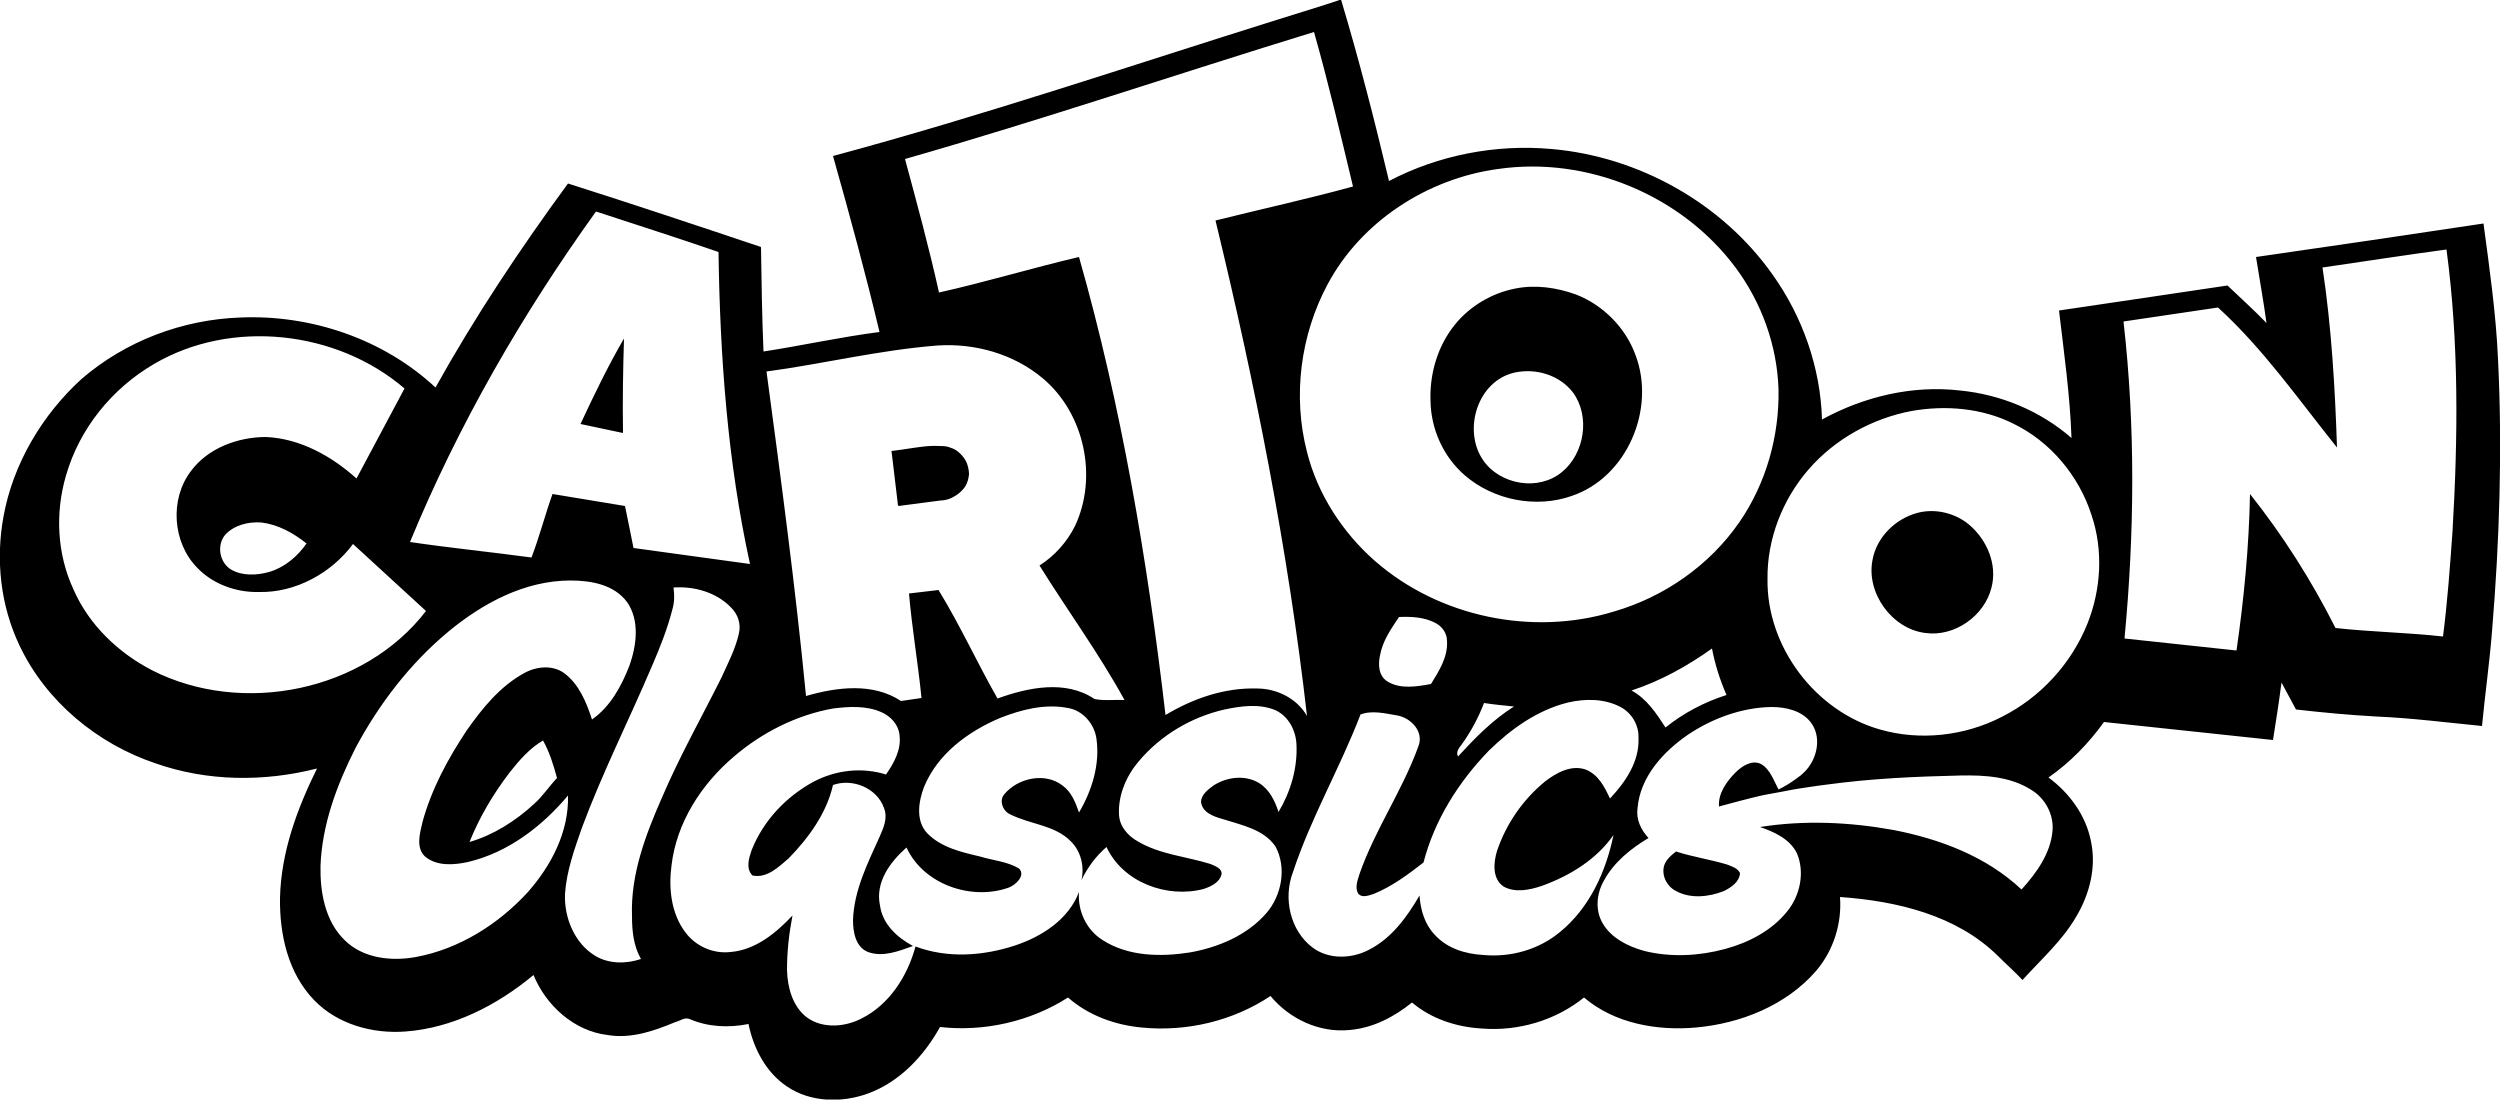 <?xml version="1.0" encoding="utf-8"?>
<!-- Generator: Adobe Illustrator 27.0.1, SVG Export Plug-In . SVG Version: 6.00 Build 0)  -->
<svg version="1.1" id="Слой_1" xmlns="http://www.w3.org/2000/svg" xmlns:xlink="http://www.w3.org/1999/xlink" x="0px" y="0px"
	 width="500px" height="219.9px" viewBox="0 0 500 219.9" style="enable-background:new 0 0 500 219.9;" xml:space="preserve">
<path d="M345.4,172.9c-3.3-1-6.8-1.5-10.2-2.6c-1,0.8-2,1.6-2.4,2.9c-0.5,2,0.6,4.1,2.4,5c2.9,1.6,6.6,1.2,9.6,0
	c1.4-0.7,3.1-1.8,3.2-3.6C347.5,173.6,346.4,173.3,345.4,172.9z M345.4,172.9c-3.3-1-6.8-1.5-10.2-2.6c-1,0.8-2,1.6-2.4,2.9
	c-0.5,2,0.6,4.1,2.4,5c2.9,1.6,6.6,1.2,9.6,0c1.4-0.7,3.1-1.8,3.2-3.6C347.5,173.6,346.4,173.3,345.4,172.9z M124.8,67.7
	c-3.2,5.5-6,11.3-8.7,17.1c2.8,0.6,5.7,1.2,8.5,1.8C124.5,80.3,124.6,74,124.8,67.7z M345.4,172.9c-3.3-1-6.8-1.5-10.2-2.6
	c-1,0.8-2,1.6-2.4,2.9c-0.5,2,0.6,4.1,2.4,5c2.9,1.6,6.6,1.2,9.6,0c1.4-0.7,3.1-1.8,3.2-3.6C347.5,173.6,346.4,173.3,345.4,172.9z
	 M345.4,172.9c-3.3-1-6.8-1.5-10.2-2.6c-1,0.8-2,1.6-2.4,2.9c-0.5,2,0.6,4.1,2.4,5c2.9,1.6,6.6,1.2,9.6,0c1.4-0.7,3.1-1.8,3.2-3.6
	C347.5,173.6,346.4,173.3,345.4,172.9z M124.8,67.7c-3.2,5.5-6,11.3-8.7,17.1c2.8,0.6,5.7,1.2,8.5,1.8
	C124.5,80.3,124.6,74,124.8,67.7z M124.8,67.7c-3.2,5.5-6,11.3-8.7,17.1c2.8,0.6,5.7,1.2,8.5,1.8C124.5,80.3,124.6,74,124.8,67.7z
	 M193.3,92.6c-0.2-0.5-0.6-1.3-1.5-2.1c-0.2-0.2-0.8-0.7-1.8-1c-0.5-0.2-1-0.3-2.1-0.3c-1.6-0.1-2.9,0.1-3.1,0.1
	c-1.9,0.2-4,0.6-6.5,0.9l1.3,10.9l8.3-1.1c0.7,0,1.8-0.2,2.9-0.9c0.5-0.3,1.4-0.9,2.1-2c0.3-0.5,0.6-1.3,0.7-2.3
	C193.7,94.6,193.7,93.7,193.3,92.6z M345.4,172.9c-3.3-1-6.8-1.5-10.2-2.6c-1,0.8-2,1.6-2.4,2.9c-0.5,2,0.6,4.1,2.4,5
	c2.9,1.6,6.6,1.2,9.6,0c1.4-0.7,3.1-1.8,3.2-3.6C347.5,173.6,346.4,173.3,345.4,172.9z M345.4,172.9c-3.3-1-6.8-1.5-10.2-2.6
	c-1,0.8-2,1.6-2.4,2.9c-0.5,2,0.6,4.1,2.4,5c2.9,1.6,6.6,1.2,9.6,0c1.4-0.7,3.1-1.8,3.2-3.6C347.5,173.6,346.4,173.3,345.4,172.9z
	 M124.8,67.7c-3.2,5.5-6,11.3-8.7,17.1c2.8,0.6,5.7,1.2,8.5,1.8C124.5,80.3,124.6,74,124.8,67.7z M193.3,92.6
	c-0.2-0.5-0.6-1.3-1.5-2.1c-0.2-0.2-0.8-0.7-1.8-1c-0.5-0.2-1-0.3-2.1-0.3c-1.6-0.1-2.9,0.1-3.1,0.1c-1.9,0.2-4,0.6-6.5,0.9
	l1.3,10.9l8.3-1.1c0.7,0,1.8-0.2,2.9-0.9c0.5-0.3,1.4-0.9,2.1-2c0.3-0.5,0.6-1.3,0.7-2.3C193.7,94.6,193.7,93.7,193.3,92.6z
	 M124.8,67.7c-3.2,5.5-6,11.3-8.7,17.1c2.8,0.6,5.7,1.2,8.5,1.8C124.5,80.3,124.6,74,124.8,67.7z M193.3,92.6
	c-0.2-0.5-0.6-1.3-1.5-2.1c-0.2-0.2-0.8-0.7-1.8-1c-0.5-0.2-1-0.3-2.1-0.3c-1.6-0.1-2.9,0.1-3.1,0.1c-1.9,0.2-4,0.6-6.5,0.9
	l1.3,10.9l8.3-1.1c0.7,0,1.8-0.2,2.9-0.9c0.5-0.3,1.4-0.9,2.1-2c0.3-0.5,0.6-1.3,0.7-2.3C193.7,94.6,193.7,93.7,193.3,92.6z
	 M327.1,71c-2-5.5-6.5-10-11.9-12.1c-3.9-1.4-8.1-2-12.1-1.2c-4.7,0.9-9.1,3.5-12.1,7.2c-3.5,4.3-5.1,9.9-4.9,15.3
	c0.2,5.6,2.8,11.2,7,14.9c5.7,4.9,14.1,6.6,21.2,4.1C325.4,95.5,331.2,81.8,327.1,71z M312.4,94.4c-4.7,3.9-12.5,2.6-15.9-2.4
	c-4-6-1-16,6.5-17.5c4.2-0.9,8.9,0.5,11.6,4C318.1,83.3,316.9,90.7,312.4,94.4z M345.4,172.9c-3.3-1-6.8-1.5-10.2-2.6
	c-1,0.8-2,1.6-2.4,2.9c-0.5,2,0.6,4.1,2.4,5c2.9,1.6,6.6,1.2,9.6,0c1.4-0.7,3.1-1.8,3.2-3.6C347.5,173.6,346.4,173.3,345.4,172.9z
	 M393.9,105c-2.8-2.4-6.9-3.4-10.5-2.4c-4.4,1.2-8.1,4.9-8.9,9.4c-1.3,6.6,3.9,13.8,10.6,14.6c5.8,0.8,11.8-3.4,13.2-9.1
	C399.5,112.9,397.4,108,393.9,105z M393.9,105c-2.8-2.4-6.9-3.4-10.5-2.4c-4.4,1.2-8.1,4.9-8.9,9.4c-1.3,6.6,3.9,13.8,10.6,14.6
	c5.8,0.8,11.8-3.4,13.2-9.1C399.5,112.9,397.4,108,393.9,105z M345.4,172.9c-3.3-1-6.8-1.5-10.2-2.6c-1,0.8-2,1.6-2.4,2.9
	c-0.5,2,0.6,4.1,2.4,5c2.9,1.6,6.6,1.2,9.6,0c1.4-0.7,3.1-1.8,3.2-3.6C347.5,173.6,346.4,173.3,345.4,172.9z M124.8,67.7
	c-3.2,5.5-6,11.3-8.7,17.1c2.8,0.6,5.7,1.2,8.5,1.8C124.5,80.3,124.6,74,124.8,67.7z M193.3,92.6c-0.2-0.5-0.6-1.3-1.5-2.1
	c-0.2-0.2-0.8-0.7-1.8-1c-0.5-0.2-1-0.3-2.1-0.3c-1.6-0.1-2.9,0.1-3.1,0.1c-1.9,0.2-4,0.6-6.5,0.9l1.3,10.9l8.3-1.1
	c0.7,0,1.8-0.2,2.9-0.9c0.5-0.3,1.4-0.9,2.1-2c0.3-0.5,0.6-1.3,0.7-2.3C193.7,94.6,193.7,93.7,193.3,92.6z M327.1,71
	c-2-5.5-6.5-10-11.9-12.1c-3.9-1.4-8.1-2-12.1-1.2c-4.7,0.9-9.1,3.5-12.1,7.2c-3.5,4.3-5.1,9.9-4.9,15.3c0.2,5.6,2.8,11.2,7,14.9
	c5.7,4.9,14.1,6.6,21.2,4.1C325.4,95.5,331.2,81.8,327.1,71z M312.4,94.4c-4.7,3.9-12.5,2.6-15.9-2.4c-4-6-1-16,6.5-17.5
	c4.2-0.9,8.9,0.5,11.6,4C318.1,83.3,316.9,90.7,312.4,94.4z M499.6,71.8c-0.4-9.1-1.7-18.1-2.9-27.1c-15.2,2.3-30.3,4.5-45.5,6.7
	c0.7,4.4,1.5,8.8,2.1,13.2c-2.5-2.6-5.2-5-7.8-7.5c-11.2,1.7-22.4,3.3-33.7,5c1,8.5,2.2,16.9,2.5,25.5c-6.2-5.4-14.1-8.7-22.3-9.5
	c-9.5-1.1-19.2,1.2-27.6,5.8c-0.3-10.4-3.9-20.6-9.9-29c-10.1-14.3-26.8-23.6-44.2-25.1c-11.1-1-22.6,1.2-32.5,6.4
	c-2.9-12.2-6-24.3-9.6-36.3c-4.1,1.4-8.2,2.6-12.3,3.9c-29.7,9.3-59.2,19.3-89.3,27.4c3.3,11.7,6.5,23.4,9.3,35.2
	c-7.8,1-15.4,2.7-23.2,3.9c-0.3-7-0.4-14-0.5-20.9c-12.8-4.3-25.7-8.6-38.6-12.7c-9.6,13.1-18.6,26.6-26.5,40.8
	c-10.4-9.7-24.9-14.6-39-14c-11.6,0.4-23,4.7-31.8,12.3C8.4,83,2.6,92.8,0.7,103.3c-1.6,8.7-0.6,17.8,3.2,25.8
	c5.3,11.2,15.6,19.7,27.3,23.6c10.3,3.6,21.6,3.7,32.2,1c-4,8.1-7.2,16.8-7.4,25.9c-0.1,7.3,1.6,15,6.8,20.4
	c4.7,4.9,11.8,6.8,18.3,6.3c9.5-0.7,18.4-5.3,25.6-11.3c2.5,6.1,8.1,11.2,14.8,12c4.7,0.8,9.3-0.8,13.6-2.6c0.9-0.2,1.8-1,2.8-0.6
	c3.7,1.6,7.8,1.8,11.8,1c1,4.9,3.5,9.7,7.7,12.5c4.7,3.2,11,3.3,16.2,1.4c6.3-2.3,11.2-7.5,14.4-13.3c8.8,1,18.1-1.1,25.6-5.9
	c4.1,3.6,9.4,5.5,14.7,6c9,0.9,18.3-1.3,25.8-6.3c3.8,4.6,9.8,7.4,15.8,6.8c4.7-0.4,8.9-2.6,12.5-5.5c3.9,3.3,8.9,4.9,13.9,5.2
	c7.3,0.6,14.8-1.6,20.5-6.2c6.1,5.2,14.6,6.7,22.4,6c8.9-0.8,18-4.4,24-11.3c3.5-4.1,5.2-9.5,4.8-14.8c11.3,0.8,23.3,3.6,31.6,11.8
	c1.6,1.6,3.3,3.1,4.9,4.8c3.7-4.1,7.9-7.8,10.7-12.6c2.7-4.5,4.1-9.9,3-15.1c-1-5.2-4.3-9.7-8.5-12.8c4.3-3,8-6.8,11.1-11.1
	c11.3,1.2,22.6,2.4,33.8,3.6c0.6-3.8,1.2-7.6,1.7-11.5c1,1.8,1.9,3.6,2.9,5.4c5.3,0.6,10.6,1.1,16,1.4c7.1,0.3,14.1,1.2,21.2,1.9
	c0.6-6.3,1.5-12.6,2-18.9C499.9,108.2,500.5,90,499.6,71.8z M299.6,33.8c17.8-2.6,36.7,5.2,47.5,19.7c5.2,7,8.3,15.5,8.6,24.3
	c0.2,9.4-2.5,18.9-7.8,26.6c-6,8.7-15.1,15-25.1,17.9c-16.3,5-35,1.1-47.8-10.1c-6.5-5.7-11.5-13.4-13.6-21.8
	c-2.9-11.2-1.3-23.4,4.1-33.5C272.2,44.3,285.5,35.7,299.6,33.8z M345.3,139c-4.4,1.4-8.6,3.6-12.2,6.5c-1.8-2.8-3.8-5.8-6.8-7.4
	c5.8-1.9,11.2-4.9,16.1-8.4C343,132.9,344,136,345.3,139z M302.8,141.3c-4.3,2.7-7.8,6.3-11.2,10c-0.5-1,0.3-1.8,0.8-2.5
	c1.8-2.5,3.3-5.3,4.4-8.2C298.7,140.9,300.8,141.1,302.8,141.3z M289.4,128.2c0.2,3.2-1.6,6-3.2,8.6c-2.8,0.5-6.1,1.1-8.7-0.5
	c-1.8-1.1-1.9-3.4-1.5-5.2c0.5-2.9,2.2-5.3,3.8-7.7c2.4-0.1,4.9,0,7.1,1.1C288.4,125.2,289.4,126.6,289.4,128.2z M262.8,6.4
	c2.9,10.2,5.3,20.5,7.8,30.9c-9.1,2.5-18.3,4.5-27.5,6.8c7.9,32.6,14.5,65.7,18.3,99.1c-2-3.5-6-5.5-10-5.5
	c-6.5-0.2-12.8,2-18.3,5.3c-3.6-30.9-8.8-61.7-17.3-91.6c-9.4,2.2-18.6,5-28,7.1c-2-9-4.4-17.8-6.8-26.7
	C208.3,24,235.4,14.8,262.8,6.4z M187.5,69.1c7.5-0.5,15.3,1.7,21.1,6.6c8.3,7,11,19.7,6.4,29.5c-1.6,3.2-4.1,6-7.1,7.9
	c5.6,9,11.9,17.6,17,26.9c-2-0.1-4.1,0.2-6-0.2c-5.8-3.9-13.3-2.3-19.4-0.1c-4.1-7.2-7.5-14.7-11.8-21.7c-2,0.2-3.9,0.5-5.9,0.7
	c0.6,7,1.8,13.9,2.5,20.9c-1.4,0.2-2.8,0.4-4.1,0.6c-5.6-3.7-12.8-2.8-19-1c-2.1-21.7-5-43.3-7.9-64.9
	C164.5,72.8,175.9,70,187.5,69.1z M119.2,42.3c8.2,2.7,16.4,5.3,24.5,8.1c0.3,20.9,1.8,41.9,6.3,62.4l-23.3-3.2l-0.8-4l-0.9-4.4
	c-4.8-0.8-9.7-1.6-14.5-2.4c-1.5,4.2-2.6,8.5-4.2,12.7c-8.1-1.1-16.2-1.9-24.3-3.1C91.7,84.9,104.4,62.9,119.2,42.3z M30.5,134.1
	c-6.8-3.5-12.7-9.1-15.8-16.2c-3.3-7.1-3.7-15.3-1.5-22.8c2.7-9.4,9.2-17.4,17.6-22.3c15.5-9.1,36.6-6.7,50.1,4.9
	c-3.2,6-6.4,12-9.6,18c-5-4.5-11.3-8-18.1-8.3c-5.6,0-11.6,2.2-15,6.8c-4.3,5.6-3.7,14.3,1.2,19.3c3.1,3.3,7.8,5,12.3,4.9
	c7.4,0.2,14.6-3.8,18.9-9.6c4.9,4.5,9.7,8.9,14.6,13.4C72.8,138.3,48.5,143.2,30.5,134.1z M61.3,108.7c-1.8,2.6-4.4,4.8-7.5,5.7
	c-2.5,0.7-5.4,0.8-7.6-0.5c-2.3-1.4-2.9-4.8-1.2-6.9c1.8-2,4.7-2.7,7.3-2.5C55.6,104.9,58.7,106.6,61.3,108.7z M105.5,178.5
	c-5.9,6.4-13.7,11.3-22.3,12.9c-4.9,0.9-10.6,0.3-14.3-3.4c-3.9-3.8-4.9-9.6-4.8-14.8c0.3-8.3,3.3-16.3,7-23.6
	c4.7-8.8,10.9-16.9,18.6-23.3c6.9-5.7,15.3-10.2,24.4-10.2c4.1,0,8.7,0.8,11.3,4.3c2.6,3.7,1.9,8.7,0.5,12.7
	c-1.6,4.1-3.8,8.2-7.5,10.8c-1.1-3.4-2.6-7.1-5.6-9.3c-2.4-1.7-5.7-1.3-8.1,0.1c-4.7,2.6-8.2,6.9-11.3,11.3
	c-3.8,5.7-7.1,11.8-8.9,18.4c-0.5,2.2-1.4,5.1,0.5,6.9c2.4,2,5.8,1.7,8.6,1.1c8-1.9,14.8-7.1,20-13.3
	C113.8,166.4,110.2,173.2,105.5,178.5z M111.4,155.6c-1.6,1.7-2.9,3.7-4.6,5.2c-3.7,3.4-8.1,6.2-12.9,7.6c2-5,4.8-9.7,8.1-14
	c1.9-2.4,4-4.8,6.6-6.3C109.9,150.4,110.7,153,111.4,155.6z M126.4,183.2c0,3,0.3,6,1.8,8.6c-3,1-6.4,1-9.1-0.6
	c-4.2-2.5-6.3-7.7-6.1-12.4c0.3-4.6,1.9-9,3.4-13.3c4.1-11,9.4-21.5,14-32.3c1.6-3.7,3.1-7.5,4.1-11.4c0.4-1.4,0.4-2.8,0.2-4.3
	c4.2-0.3,8.7,1,11.6,4.1c1.3,1.3,1.9,3.2,1.5,5c-0.7,3.2-2.2,6-3.5,8.9c-4,8-8.4,15.8-11.9,24C129.1,167,126.1,174.9,126.4,183.2z
	 M253.3,182.6c-3.9,4.5-9.7,6.9-15.4,7.9c-5.8,0.9-12.3,0.8-17.4-2.5c-3.2-2-5-5.8-4.7-9.6c-2.1,5.5-7.4,8.9-12.8,10.7
	c-6.4,2.1-13.5,2.6-19.9,0.2c-1.6,5.9-5.2,11.6-10.8,14.4c-3.3,1.7-7.7,2.1-10.9-0.2c-2.9-2.2-3.9-6-4-9.5c0-3.7,0.4-7.3,1.1-10.9
	c-3.3,3.5-7.4,6.9-12.4,7.3c-3.4,0.4-6.9-1.1-9-3.9c-2.9-3.8-3.4-8.9-2.8-13.4c1-8.6,6-16.3,12.5-21.8c5.6-4.8,12.5-8.3,19.8-9.6
	c3.2-0.4,6.6-0.6,9.6,0.7c1.9,0.8,3.5,2.5,3.7,4.6c0.4,2.9-1.1,5.6-2.7,7.9c-4.8-1.5-10-0.9-14.4,1.4c-5.6,3-10.2,7.9-12.5,13.8
	c-0.5,1.5-1.2,3.6,0.2,5c2.9,0.6,5.2-1.7,7.2-3.4c4-4.1,7.6-9,8.9-14.7c3.9-1.4,8.8,0.6,10.2,4.6c0.8,2-0.1,4-0.9,5.8
	c-2.4,5.3-5.1,10.7-5.3,16.6c0,2.4,0.5,5.4,3,6.4c3,1.1,6.2-0.2,9-1.2c-3.2-1.7-6.1-4.4-6.6-8.1c-1-4.6,2-8.7,5.3-11.6
	c3.4,7.4,13,10.7,20.5,8c1.3-0.5,3.4-2.4,2-3.8c-2.3-1.4-5.2-1.6-7.8-2.4c-3.8-0.9-7.8-1.8-10.6-4.7c-2.3-2.5-1.7-6.3-0.6-9.2
	c2.7-6.6,8.8-11.1,15.2-13.8c4.3-1.7,9-2.9,13.6-2c3,0.5,5.3,3.2,5.7,6.2c0.7,5.1-0.9,10.3-3.5,14.7c-0.7-2-1.5-4.1-3.3-5.4
	c-3.5-2.7-8.9-1.5-11.6,1.7c-1.2,1.3-0.3,3.5,1.2,4.1c4,2,8.9,2.1,12.1,5.4c2,2,2.7,5,2.1,7.7c1.2-2.5,2.9-4.8,5-6.6
	c3.3,7.1,12.1,10.3,19.4,8.4c1.5-0.5,3.2-1.3,3.6-2.9c0.2-1.2-1.3-1.7-2.2-2.1c-4.8-1.5-10.1-1.9-14.5-4.5c-2-1.1-3.7-3-3.8-5.4
	c-0.2-3.9,1.5-7.8,4-10.7c4.4-5.2,10.5-8.8,17.1-10.3c3.3-0.7,6.9-1.2,10.1,0.1c2.7,1.2,4.2,4.1,4.3,7c0.2,4.7-1.2,9.4-3.6,13.4
	c-0.7-2.2-1.8-4.5-3.9-5.8c-2.8-1.7-6.5-1.2-9.1,0.5c-1.1,0.8-2.4,1.8-2.5,3.2c0.2,2.2,2.5,3,4.3,3.5c3.7,1.2,8.2,2,10.6,5.5
	C257.4,173.6,256.3,179.1,253.3,182.6z M312,186.4c-4.2,3.5-9.8,5.1-15.3,4.6c-3.6-0.2-7.3-1.3-9.8-4.1c-2-2.1-2.8-5-3-7.8
	c-2.5,4.3-5.6,8.6-10.2,10.9c-3.5,1.8-8,1.9-11.2-0.5c-4.5-3.4-5.9-9.9-3.9-15.1c3.6-10.9,9.4-20.8,13.5-31.5c2.3-0.9,5-0.2,7.4,0.2
	c2.7,0.5,5.3,3.2,4.2,6.1c-3.2,8.9-8.7,16.7-11.8,25.6c-0.4,1.3-1,2.8-0.2,4c0.8,0.8,2,0.3,3,0c3.7-1.5,6.9-3.9,10-6.3
	c2.2-8.5,7-16.1,13.1-22.4c4.4-4.3,9.7-8.1,15.8-9.6c3.5-0.8,7.3-0.8,10.5,0.9c2.3,1.2,3.7,3.7,3.6,6.2c0.2,4.7-2.6,8.8-5.7,12.1
	c-1.1-2.3-2.3-4.8-4.9-5.8c-2.9-1-5.9,0.7-8.1,2.4c-4.4,3.6-7.8,8.5-9.6,13.9c-0.7,2.3-1,5.5,1.3,7.1c2.3,1.3,5.2,0.7,7.6-0.1
	c5.6-2,11-5.3,14.4-10.2C321.2,174.3,317.9,181.6,312,186.4z M410.5,166.2c-0.4,4.5-3.2,8.4-6.2,11.7c-7-6.6-16.3-10.1-25.6-11.9
	c-8.8-1.6-17.9-2-26.7-0.6c2.9,1,6,2.4,7.4,5.3c1.6,3.8,0.6,8.4-1.9,11.5c-3.1,3.9-7.7,6.3-12.5,7.6c-5.2,1.4-10.8,1.7-16.1,0.4
	c-3.3-0.9-6.7-2.6-8.4-5.6c-1.5-2.6-1.2-5.9,0.3-8.5c2-3.7,5.4-6.4,8.9-8.5c-1.5-1.6-2.5-3.7-2.2-5.9c0.5-6.3,5.1-11.3,10-14.7
	c4.9-3.3,10.8-5.5,16.8-5.6c2.8,0,6,0.7,7.8,3c1.9,2.4,1.6,5.8,0.1,8.3c-0.7,1.2-1.7,2.2-2.9,3c-1.2,0.9-2.4,1.6-3.6,2.2
	c-0.9-1.7-1.7-4.1-3.5-5.1c-1.8-0.9-3.8,0.4-5.1,1.7c-1.8,1.8-3.5,4.2-3.3,6.8c1.4-0.4,6.7-1.8,8.1-2.1c1.2-0.3,1.6-0.3,4.7-0.9
	c3-0.6,3.4-0.6,4.6-0.8c1.1-0.2,4.3-0.6,4.3-0.6c8.8-1.2,17.7-1.6,26.6-1.8c4.8-0.1,10,0.2,14.2,2.9
	C409.1,159.7,410.8,163,410.5,166.2z M417.5,124.7c-3.2,8-9.4,14.8-17.2,18.7c-7.4,3.8-16.3,4.8-24.3,2.5
	c-13-3.7-22.7-16.6-22.5-30.1c-0.1-8,3-15.9,8.2-21.9c5.3-6.1,12.7-10.2,20.6-11.7c6.8-1.2,14.1-0.6,20.3,2.5
	c7.5,3.6,13.2,10.5,15.7,18.3C420.7,110.1,420.2,117.9,417.5,124.7z M490.5,106.3c-0.5,7-1,14-1.9,21c-7.1-0.8-14.3-0.9-21.5-1.7
	c-4.8-9.5-10.5-18.5-17.1-26.8c-0.2,10.5-1.2,20.9-2.7,31.3c-7.5-0.8-14.9-1.6-22.4-2.4c2-21.1,2.2-42.3-0.2-63.4
	c6.3-0.9,12.6-1.9,18.9-2.8c9.1,8.3,16.1,18.4,23.8,28c-0.4-12-1.1-24.1-2.9-36c8.3-1.2,16.6-2.5,24.8-3.6
	C491.8,68.6,491.6,87.5,490.5,106.3z M393.9,105c-2.8-2.4-6.9-3.4-10.5-2.4c-4.4,1.2-8.1,4.9-8.9,9.4c-1.3,6.6,3.9,13.8,10.6,14.6
	c5.8,0.8,11.8-3.4,13.2-9.1C399.5,112.9,397.4,108,393.9,105z M345.4,172.9c-3.3-1-6.8-1.5-10.2-2.6c-1,0.8-2,1.6-2.4,2.9
	c-0.5,2,0.6,4.1,2.4,5c2.9,1.6,6.6,1.2,9.6,0c1.4-0.7,3.1-1.8,3.2-3.6C347.5,173.6,346.4,173.3,345.4,172.9z M293,95.1
	c5.7,4.9,14.1,6.6,21.2,4.1c11.2-3.7,16.9-17.5,12.9-28.2c-2-5.5-6.5-10-11.9-12.1c-3.9-1.4-8.1-2-12.1-1.2
	c-4.7,0.9-9.1,3.5-12.1,7.2c-3.5,4.3-5.1,9.9-4.9,15.3C286.2,85.9,288.7,91.4,293,95.1z M303,74.5c4.2-0.9,8.9,0.5,11.6,4
	c3.6,4.8,2.3,12.1-2.1,15.9c-4.7,3.9-12.5,2.6-15.9-2.4C292.5,86,295.5,76.1,303,74.5z M188.1,100.1c0.7,0,1.8-0.2,2.9-0.9
	c0.5-0.3,1.4-0.9,2.1-2c0.3-0.5,0.6-1.3,0.7-2.3c0-0.2,0-1.1-0.4-2.2c-0.2-0.5-0.6-1.3-1.5-2.1c-0.2-0.2-0.8-0.7-1.8-1
	c-0.5-0.2-1-0.3-2.1-0.3c-1.6-0.1-2.9,0.1-3.1,0.1c-1.9,0.2-4,0.6-6.5,0.9l1.3,10.9L188.1,100.1z M124.8,67.7
	c-3.2,5.5-6,11.3-8.7,17.1c2.8,0.6,5.7,1.2,8.5,1.8C124.5,80.3,124.6,74,124.8,67.7z M327.1,71c-2-5.5-6.5-10-11.9-12.1
	c-3.9-1.4-8.1-2-12.1-1.2c-4.7,0.9-9.1,3.5-12.1,7.2c-3.5,4.3-5.1,9.9-4.9,15.3c0.2,5.6,2.8,11.2,7,14.9c5.7,4.9,14.1,6.6,21.2,4.1
	C325.4,95.5,331.2,81.8,327.1,71z M312.4,94.4c-4.7,3.9-12.5,2.6-15.9-2.4c-4-6-1-16,6.5-17.5c4.2-0.9,8.9,0.5,11.6,4
	C318.1,83.3,316.9,90.7,312.4,94.4z M193.3,92.6c-0.2-0.5-0.6-1.3-1.5-2.1c-0.2-0.2-0.8-0.7-1.8-1c-0.5-0.2-1-0.3-2.1-0.3
	c-1.6-0.1-2.9,0.1-3.1,0.1c-1.9,0.2-4,0.6-6.5,0.9l1.3,10.9l8.3-1.1c0.7,0,1.8-0.2,2.9-0.9c0.5-0.3,1.4-0.9,2.1-2
	c0.3-0.5,0.6-1.3,0.7-2.3C193.7,94.6,193.7,93.7,193.3,92.6z M124.8,67.7c-3.2,5.5-6,11.3-8.7,17.1c2.8,0.6,5.7,1.2,8.5,1.8
	C124.5,80.3,124.6,74,124.8,67.7z M345.4,172.9c-3.3-1-6.8-1.5-10.2-2.6c-1,0.8-2,1.6-2.4,2.9c-0.5,2,0.6,4.1,2.4,5
	c2.9,1.6,6.6,1.2,9.6,0c1.4-0.7,3.1-1.8,3.2-3.6C347.5,173.6,346.4,173.3,345.4,172.9z M345.4,172.9c-3.3-1-6.8-1.5-10.2-2.6
	c-1,0.8-2,1.6-2.4,2.9c-0.5,2,0.6,4.1,2.4,5c2.9,1.6,6.6,1.2,9.6,0c1.4-0.7,3.1-1.8,3.2-3.6C347.5,173.6,346.4,173.3,345.4,172.9z
	 M327.1,71c-2-5.5-6.5-10-11.9-12.1c-3.9-1.4-8.1-2-12.1-1.2c-4.7,0.9-9.1,3.5-12.1,7.2c-3.5,4.3-5.1,9.9-4.9,15.3
	c0.2,5.6,2.8,11.2,7,14.9c5.7,4.9,14.1,6.6,21.2,4.1C325.4,95.5,331.2,81.8,327.1,71z M312.4,94.4c-4.7,3.9-12.5,2.6-15.9-2.4
	c-4-6-1-16,6.5-17.5c4.2-0.9,8.9,0.5,11.6,4C318.1,83.3,316.9,90.7,312.4,94.4z M193.3,92.6c-0.2-0.5-0.6-1.3-1.5-2.1
	c-0.2-0.2-0.8-0.7-1.8-1c-0.5-0.2-1-0.3-2.1-0.3c-1.6-0.1-2.9,0.1-3.1,0.1c-1.9,0.2-4,0.6-6.5,0.9l1.3,10.9l8.3-1.1
	c0.7,0,1.8-0.2,2.9-0.9c0.5-0.3,1.4-0.9,2.1-2c0.3-0.5,0.6-1.3,0.7-2.3C193.7,94.6,193.7,93.7,193.3,92.6z M124.8,67.7
	c-3.2,5.5-6,11.3-8.7,17.1c2.8,0.6,5.7,1.2,8.5,1.8C124.5,80.3,124.6,74,124.8,67.7z M193.3,92.6c-0.2-0.5-0.6-1.3-1.5-2.1
	c-0.2-0.2-0.8-0.7-1.8-1c-0.5-0.2-1-0.3-2.1-0.3c-1.6-0.1-2.9,0.1-3.1,0.1c-1.9,0.2-4,0.6-6.5,0.9l1.3,10.9l8.3-1.1
	c0.7,0,1.8-0.2,2.9-0.9c0.5-0.3,1.4-0.9,2.1-2c0.3-0.5,0.6-1.3,0.7-2.3C193.7,94.6,193.7,93.7,193.3,92.6z M124.8,67.7
	c-3.2,5.5-6,11.3-8.7,17.1c2.8,0.6,5.7,1.2,8.5,1.8C124.5,80.3,124.6,74,124.8,67.7z M345.4,172.9c-3.3-1-6.8-1.5-10.2-2.6
	c-1,0.8-2,1.6-2.4,2.9c-0.5,2,0.6,4.1,2.4,5c2.9,1.6,6.6,1.2,9.6,0c1.4-0.7,3.1-1.8,3.2-3.6C347.5,173.6,346.4,173.3,345.4,172.9z
	 M345.4,172.9c-3.3-1-6.8-1.5-10.2-2.6c-1,0.8-2,1.6-2.4,2.9c-0.5,2,0.6,4.1,2.4,5c2.9,1.6,6.6,1.2,9.6,0c1.4-0.7,3.1-1.8,3.2-3.6
	C347.5,173.6,346.4,173.3,345.4,172.9z M193.3,92.6c-0.2-0.5-0.6-1.3-1.5-2.1c-0.2-0.2-0.8-0.7-1.8-1c-0.5-0.2-1-0.3-2.1-0.3
	c-1.6-0.1-2.9,0.1-3.1,0.1c-1.9,0.2-4,0.6-6.5,0.9l1.3,10.9l8.3-1.1c0.7,0,1.8-0.2,2.9-0.9c0.5-0.3,1.4-0.9,2.1-2
	c0.3-0.5,0.6-1.3,0.7-2.3C193.7,94.6,193.7,93.7,193.3,92.6z M124.8,67.7c-3.2,5.5-6,11.3-8.7,17.1c2.8,0.6,5.7,1.2,8.5,1.8
	C124.5,80.3,124.6,74,124.8,67.7z M345.4,172.9c-3.3-1-6.8-1.5-10.2-2.6c-1,0.8-2,1.6-2.4,2.9c-0.5,2,0.6,4.1,2.4,5
	c2.9,1.6,6.6,1.2,9.6,0c1.4-0.7,3.1-1.8,3.2-3.6C347.5,173.6,346.4,173.3,345.4,172.9z M345.4,172.9c-3.3-1-6.8-1.5-10.2-2.6
	c-1,0.8-2,1.6-2.4,2.9c-0.5,2,0.6,4.1,2.4,5c2.9,1.6,6.6,1.2,9.6,0c1.4-0.7,3.1-1.8,3.2-3.6C347.5,173.6,346.4,173.3,345.4,172.9z"
	/>
</svg>
